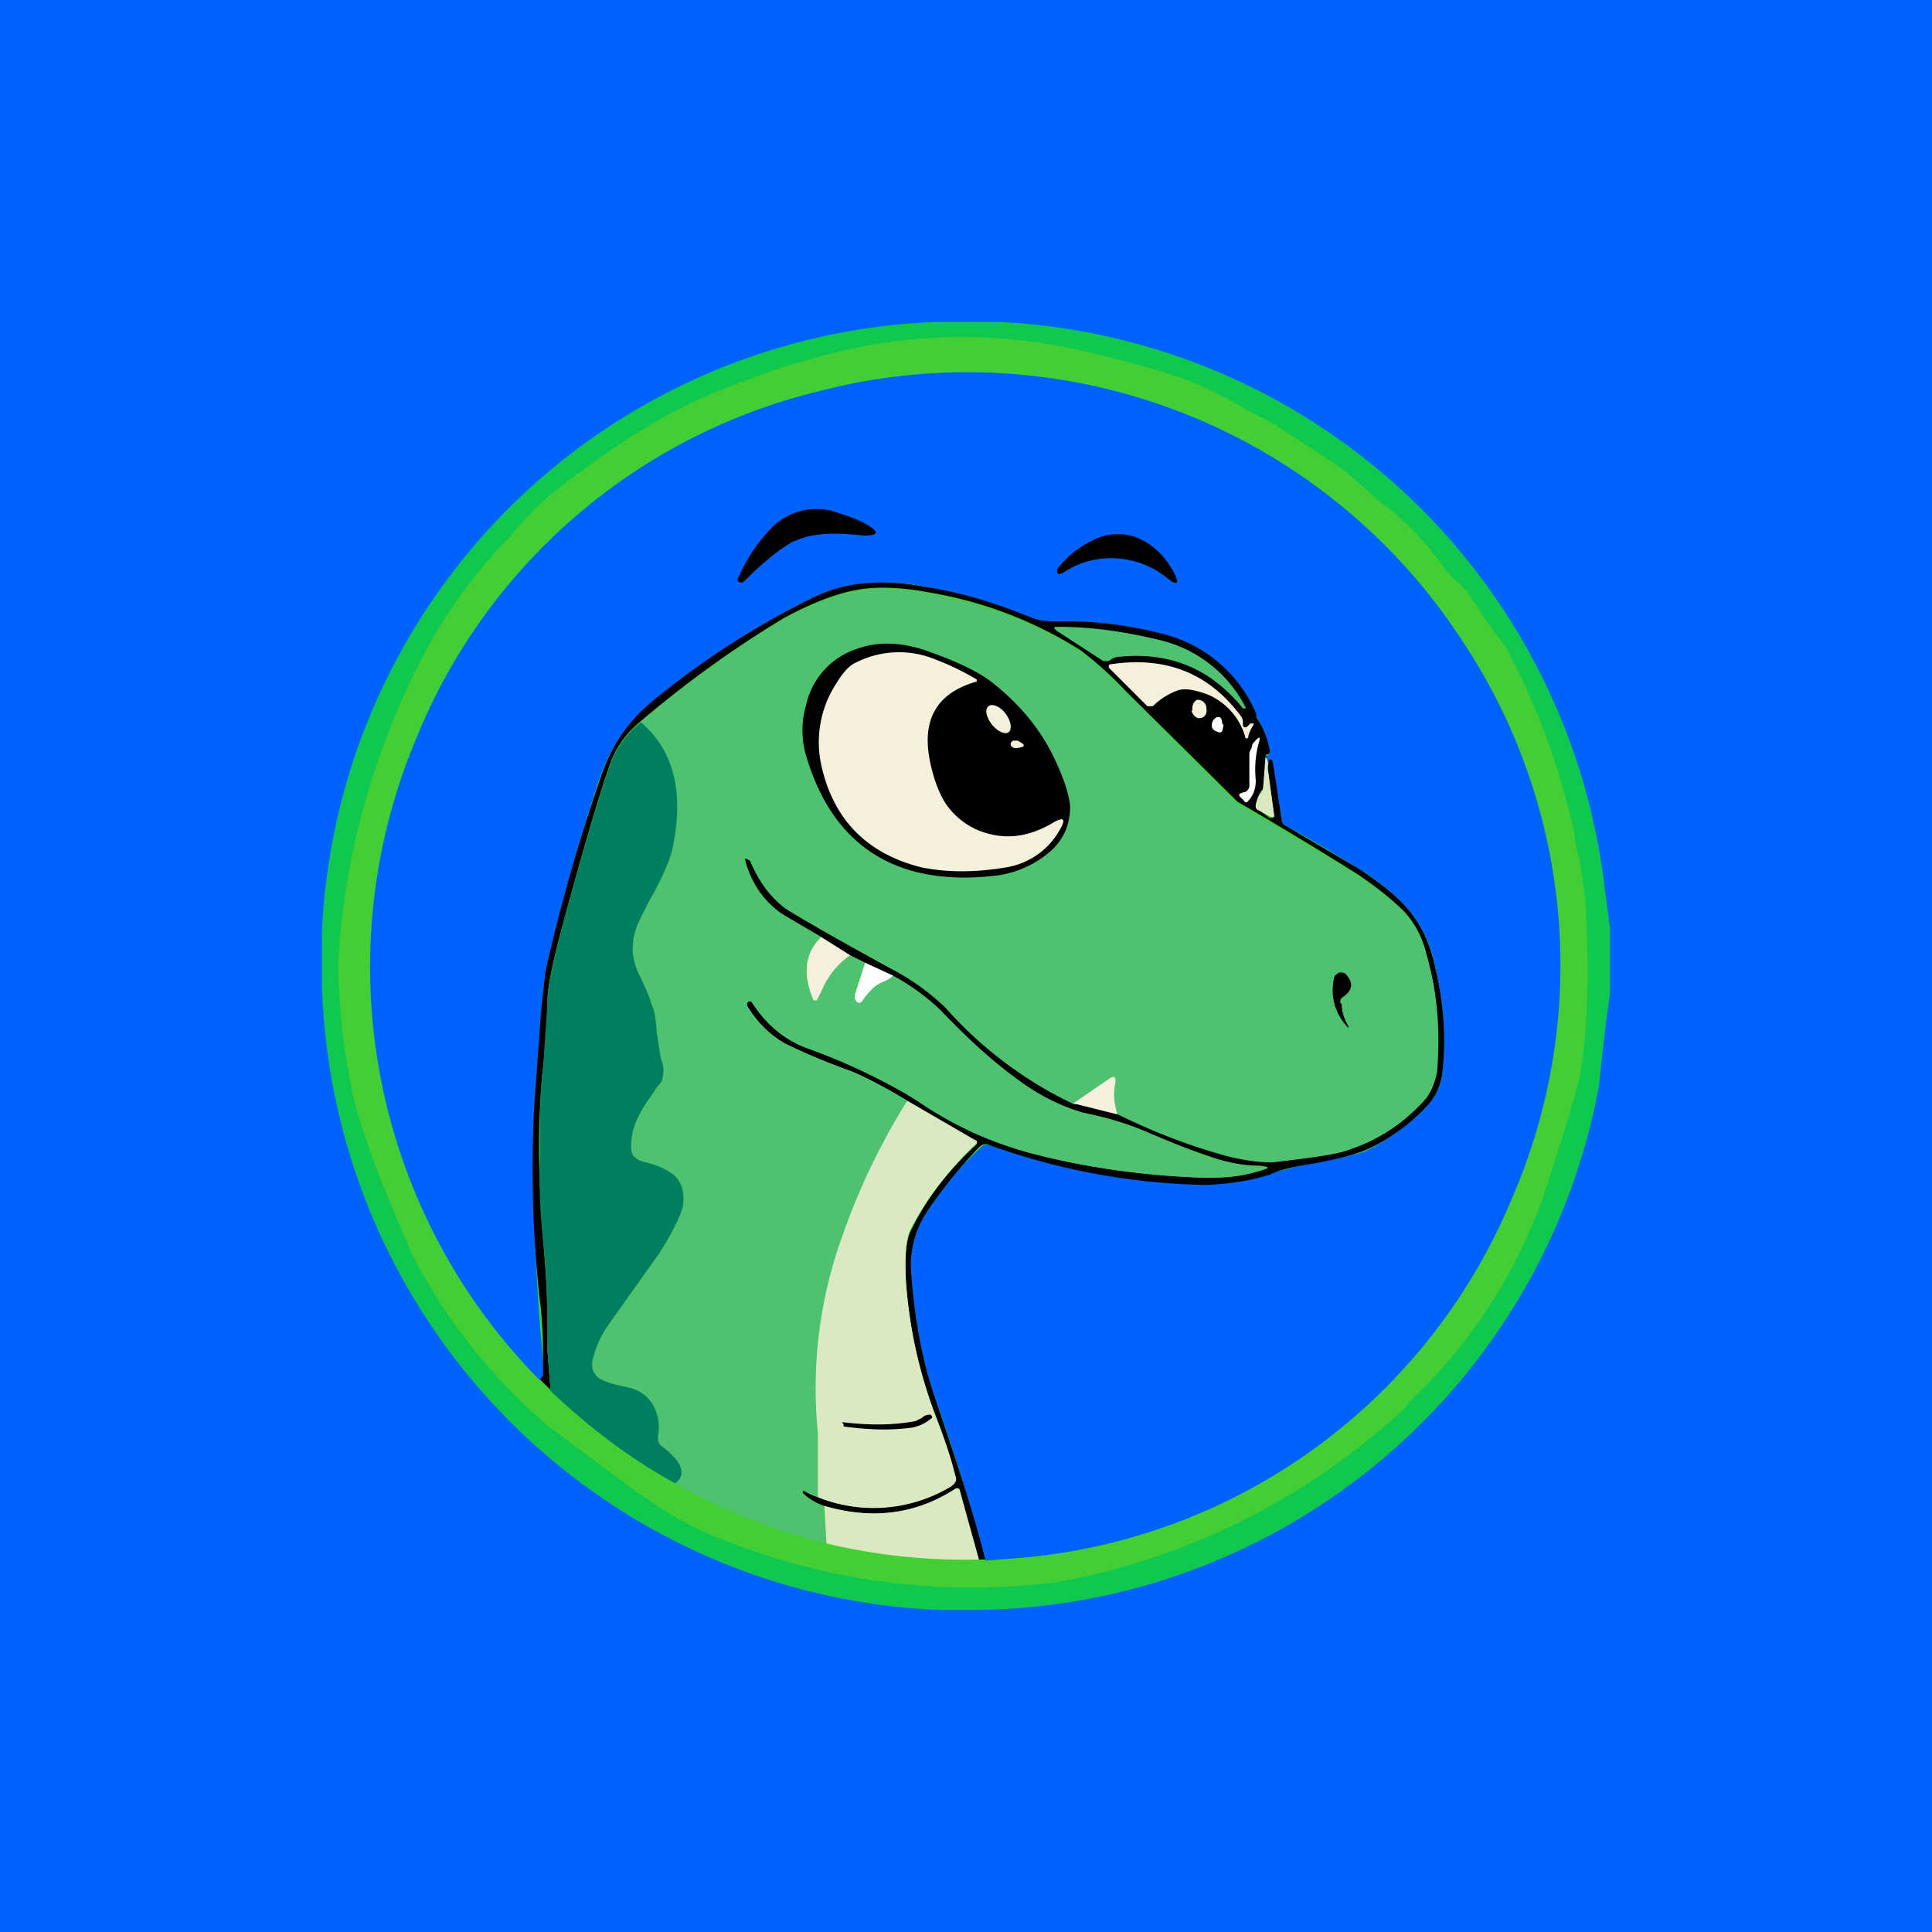 <!-- by TradingView --><svg width="18" height="18" viewBox="0 0 18 18" xmlns="http://www.w3.org/2000/svg"><path fill="#0063FF" d="M0 0h18v18H0z"/><path d="M9.32 3a5.97 5.97 0 0 1 5.63 5.27l.05.38v.6a19.87 19.87 0 0 0-.1.85A5.96 5.96 0 0 1 9.1 15h-.35A6 6 0 0 1 3 9.18v-.5A5.95 5.95 0 0 1 8.72 3h.6Z" fill="#10C84D"/><path d="M13.12 13.09a6.43 6.43 0 0 1-3.27 1.65 6.23 6.23 0 0 1-3.36-.5c-.2-.1-.43-.24-.68-.43l-.7-.52a5.34 5.34 0 0 1-1.26-1.58c-.28-.64-.46-1.11-.54-1.42a6.12 6.12 0 0 1-.16-1.31 7.04 7.04 0 0 1 .88-3.03A4.76 4.76 0 0 1 4.75 5c.14-.17.27-.3.39-.4.38-.3.76-.56 1.13-.76a4.83 4.83 0 0 1 .7-.3c.24-.1.42-.15.54-.18a4.93 4.93 0 0 1 2.66-.07c.39.09.7.18.94.27a3.66 3.66 0 0 1 .49.25l.25.13.54.35c.1.06.2.15.34.27.04.04.1.1.2.17a2.7 2.7 0 0 1 .45.46c.09.12.15.2.2.23.07.06.13.15.2.26l.1.15.15.2a6.76 6.76 0 0 1 .64 1.74c0 .06.02.15.05.25l.05.36c.04.68.02 1.2-.04 1.59-.04.2-.16.6-.36 1.2a4.83 4.83 0 0 1-1.25 1.9Z" fill="#43CE35"/><path d="M9.18 14.53c-.12-.44-.27-.95-.48-1.54-.11-.33-.18-.7-.21-1.13a.9.9 0 0 1 .14-.56c.14-.21.3-.42.5-.6a.08.08 0 0 1 .09-.03 6.23 6.23 0 0 0 2.02.36c.22 0 .42-.03.6-.1l.4-.1c.22-.03.37-.07.47-.1.21-.1.4-.24.58-.42.09-.1.14-.2.15-.33.04-.36 0-.73-.1-1.1a1.1 1.1 0 0 0-.25-.44 2.1 2.1 0 0 0-.42-.34c-.18-.11-.4-.25-.68-.4a.08.08 0 0 1-.05-.07 19.2 19.2 0 0 0-.1-.55l-.02.01-.01.07c0-.05 0-.08-.02-.11l.02-.01c.01 0 .02-.02.01-.03a.82.82 0 0 0-.1-.31.12.12 0 0 1-.02-.05l-.01-.03c-.17-.36-.46-.6-.88-.7a3.28 3.28 0 0 0-.96-.12c-.1 0-.18-.01-.25-.04a4.89 4.89 0 0 0-.97-.29 1.7 1.7 0 0 0-1.06.1c-.48.24-.99.56-1.5.98-.23.19-.4.43-.5.75a19.1 19.1 0 0 0-.49 1.77l-.04.37-.06.84a19.38 19.38 0 0 0 .09 2.5l-.01.05-.03.03A5.48 5.48 0 0 1 3.87 6.9a5.43 5.43 0 0 1 3.74-3.25 5.5 5.5 0 0 1 6.02 2.33 5.45 5.45 0 0 1 .45 5.2 5.46 5.46 0 0 1-4.52 3.33l-.38.03Z" fill="#0063FF"/><path d="M7.4 5.04c-.13.07-.28.19-.45.36a.11.11 0 0 1-.04.03l-.03-.01a.03.03 0 0 1 0-.04c.07-.16.16-.3.27-.42a.59.59 0 0 1 .6-.2c.13.04.25.08.33.13.12.07.1.1-.03.1l-.1-.01c-.24-.02-.42 0-.54.06ZM10.1 5.24a.8.8 0 0 0-.2.1l-.03.01-.02-.01V5.3a.9.9 0 0 1 .32-.26.51.51 0 0 1 .4-.04c.16.06.28.17.37.34.05.1.03.12-.06.05a.83.83 0 0 0-.78-.15ZM11.8 7.05l-.03.27c0 .02 0 .03-.02.05a.35.35 0 0 0-.05.13c0 .02 0 .04.03.05l.1.07h.03c.01-.01.02-.02.01-.03l-.06-.43.01-.07c0-.01.01-.02.03-.01l.01.03.08.52c0 .03.02.06.05.07l.68.4c.18.12.32.23.42.34.12.13.2.28.25.45.1.36.14.73.1 1.09a.55.55 0 0 1-.15.33c-.17.18-.37.32-.58.41-.1.04-.25.08-.47.12-.19.03-.32.06-.4.1-.18.06-.38.09-.6.1a6.3 6.3 0 0 1-2.02-.37.08.08 0 0 0-.1.02c-.19.2-.35.4-.49.61a.9.9 0 0 0-.14.56c.03.42.1.8.21 1.13.2.59.37 1.1.48 1.54h-.06l-.18-.65c0-.02-.02-.02-.04 0-.37.23-.78.28-1.22.15a.53.53 0 0 1-.2-.12v-.01c0-.02 0-.02.01-.01l.13.05c.4.17.82.14 1.24-.1.04-.02.06-.05.04-.09-.05-.18-.1-.36-.18-.55a4.33 4.33 0 0 1-.28-1.27c-.01-.22 0-.38.05-.47.14-.29.34-.55.6-.79.02-.02.02-.04-.01-.05l-.62-.36a4.1 4.1 0 0 0-.53-.28c-.3-.1-.5-.2-.62-.26a.96.96 0 0 1-.35-.35v-.02l.01-.02H7c.13.2.3.35.5.42.39.15.74.32 1.06.51l.48.28c.16.07.33.13.52.19.46.13.99.21 1.59.24.2.01.4 0 .58-.06.11-.03.1-.04 0-.05-.17 0-.34-.04-.5-.1a6.57 6.57 0 0 1-.56-.22 2.9 2.9 0 0 0-.62-.18 1.9 1.9 0 0 1-.51-.26 4.81 4.81 0 0 1-.77-.68 2 2 0 0 0-.45-.33l-.26-.12-.14-.07-.27-.17-.34-.2A.85.85 0 0 1 6.94 8h.04c.08.2.19.35.34.45.13.1.46.28.99.57.22.13.4.25.5.36.45.46.85.76 1.2.9l.4.09.25.1c.33.15.57.24.73.28.19.05.34.07.46.06.35-.03.57-.06.66-.08.3-.1.57-.27.77-.51.06-.07.1-.16.1-.25.04-.4 0-.75-.09-1.08a.93.93 0 0 0-.2-.39c-.1-.1-.24-.22-.45-.36a35.77 35.77 0 0 0-1.11-.67l-1.04-1.03a3.4 3.4 0 0 0-.42-.38 3.82 3.82 0 0 0-1.41-.54c-.27-.05-.5-.06-.7-.02-.2.04-.42.13-.66.26a10.06 10.06 0 0 0-1.33.96.89.89 0 0 0-.28.38c-.12.34-.26.83-.43 1.45-.1.37-.16.63-.16.79 0 .22-.02.42-.04.6a7.4 7.4 0 0 0-.03 1.1l.03.51c.03.34.05.68.04 1.03l.03.37a7.83 7.83 0 0 1-.1-.1l.03-.03v-.04c0-.23 0-.45-.03-.66a11.14 11.14 0 0 1-.05-1.86l.06-.83.04-.37a16.42 16.42 0 0 1 .5-1.77c.1-.32.26-.56.49-.75a7.68 7.68 0 0 1 1.5-.97c.3-.15.66-.18 1.06-.1.33.05.65.15.97.28.07.03.15.04.25.04.32-.01.64.03.96.11a1.28 1.28 0 0 1 .89.74l.01.05c.06.09.1.19.12.3 0 .02 0 .03-.02.04h-.02Z"/><path d="M10.4 10.38a.63.63 0 0 1-.01-.28c0-.07-.01-.09-.07-.04l-.31.23a3.73 3.73 0 0 1-1.2-.9 2.16 2.16 0 0 0-.5-.36c-.53-.29-.86-.48-1-.57A.92.92 0 0 1 7 8.02h-.01L6.95 8h-.02c.08.25.2.43.38.53l.34.2c-.16.16-.18.36-.07.58.01.02.02.02.03 0l.05-.1a.75.75 0 0 1 .26-.31l.14.07-.1.28c0 .03 0 .06.02.08.02.02.03.02.05 0 .03-.05.07-.1.11-.13a.4.4 0 0 1 .09-.05.28.28 0 0 0 .08-.06 2 2 0 0 1 .46.33c.3.31.56.54.77.68a1.9 1.9 0 0 0 .6.28 2.9 2.9 0 0 1 .55.17l.53.22c.17.05.34.09.5.1.12 0 .12.01.01.04-.18.05-.38.07-.58.06a7.23 7.23 0 0 1-1.6-.24 3.43 3.43 0 0 1-1-.47c-.31-.2-.66-.36-1.05-.5-.2-.08-.37-.22-.5-.43h-.03l-.01.02v.02c.1.16.21.27.35.35.12.06.32.15.62.26.1.04.28.13.53.28-.26.4-.46.82-.61 1.25-.1.3-.17.6-.2.9-.04.32-.05.63-.03.94v.6a.57.57 0 0 1-.13-.06h-.02v.02c.07.06.13.1.2.12l.03.35a5.52 5.52 0 0 1-1.41-.56c.11-.08.07-.2-.13-.35a.09.09 0 0 1-.03-.1c.02-.1 0-.2-.04-.27a.37.37 0 0 0-.22-.17l-.09-.02a.57.57 0 0 1-.2-.07c-.06-.05-.08-.11-.05-.2.03-.11.07-.2.14-.3l.47-.66c.12-.19.2-.33.21-.42.04-.13.01-.24-.07-.31a.73.73 0 0 0-.3-.13c-.06-.02-.1-.06-.1-.12 0-.1.02-.2.07-.3a2.26 2.26 0 0 1 .2-.32.27.27 0 0 0 .02-.18 1.43 1.43 0 0 1-.05-.27 1.2 1.2 0 0 0-.04-.27 2.14 2.14 0 0 0-.12-.25.56.56 0 0 1 0-.56c.03-.03.05-.08.08-.14.12-.2.19-.37.22-.48.12-.54.02-.94-.3-1.2a10.06 10.06 0 0 1 1.34-.96c.24-.13.46-.22.66-.26.2-.04.43-.03.7.02.57.11 1.04.3 1.4.54.1.06.24.19.43.38l1.03 1.03.25.15.87.52c.2.14.36.26.45.36.1.1.16.23.2.39.1.33.13.69.1 1.08-.02.1-.05.18-.1.25-.21.24-.47.41-.78.5-.1.03-.31.06-.66.1-.12 0-.28-.02-.46-.07a5.62 5.62 0 0 1-.98-.38ZM11.6 6.6h-.02c-.3-.37-.68-.53-1.16-.48a.16.16 0 0 0-.09.04h-.05l-.43-.28c-.04-.03-.04-.04.01-.04.33 0 .64.05.93.12a1.21 1.21 0 0 1 .82.64Z" fill="#4EC271"/><path d="M9.22 6.34c.26.2.47.44.61.74.08.17.13.32.14.43 0 .16-.05.29-.16.4a.95.95 0 0 1-.55.25c-.9.1-1.5-.27-1.75-1.12a.84.84 0 0 1 0-.47.71.71 0 0 1 .46-.52c.21-.08.45-.07.71.03.22.08.4.16.54.26Z"/><path d="M9.1 6.35c-.36.1-.51.34-.44.72.03.16.08.3.14.4.07.11.17.2.3.26.24.1.47.08.72-.07.09-.05.11-.03.06.06a.7.7 0 0 1-.5.36c-.29.05-.56.05-.8 0-.51-.13-.82-.45-.93-.96a1 1 0 0 1 .14-.75c.06-.1.12-.17.19-.2a.89.89 0 0 1 .75-.02c.13.05.25.11.37.18v.02ZM11.62 6.77l.03-.03h.03v.01c-.03.05-.05.09-.05.12l-.01.01c-.01 0-.02 0-.02-.02a.61.61 0 0 0-.35-.39c-.11-.04-.2-.06-.27-.04a.64.64 0 0 0-.24.15h-.05l-.36-.36V6.2l.01-.01c.52-.08.92.08 1.22.48a.1.1 0 0 1 .02.07v.02c.01.02.02.02.04.01Z" fill="#F5F0DC"/><path d="M11.1 6.62c.01.04.05.08.08.07.04 0 .07-.04.06-.09 0-.05-.04-.08-.08-.08-.03 0-.06.05-.05.1ZM9.24 6.75c.05.06.12.1.16.07.03-.03.02-.1-.03-.17s-.13-.1-.16-.07c-.04.03-.02.1.03.17Z" fill="#F5F0DC"/><path d="m11.4 6.75-.01.05c0 .02-.02.03-.04.02-.04-.01-.06-.03-.06-.06s.01-.06.05-.08c.02 0 .03 0 .04.02l.01.05Z" fill="#fff"/><path d="M5.97 6.73c.31.26.41.66.29 1.2-.03.11-.1.27-.22.48l-.07.14c-.1.19-.1.38 0 .56.04.09.08.17.1.25.03.05.04.14.05.27.02.12.03.22.05.27a.27.27 0 0 1-.01.18l-.04.05c-.08.12-.14.2-.17.27a.6.6 0 0 0-.07.3c0 .06.04.1.1.12.14.03.24.08.3.13.08.07.1.18.08.3-.03.1-.1.24-.22.43l-.47.66a.93.93 0 0 0-.14.3c-.03.09-.01.15.05.2.03.02.1.05.2.07l.09.02c.1.03.17.08.22.17.04.08.06.17.04.28 0 .04 0 .06.03.09.2.15.24.27.13.35-.42-.23-.8-.52-1.16-.86l-.03-.38c0-.34 0-.68-.04-1.02a5.33 5.33 0 0 1-.03-.77c0-.36 0-.64.03-.84l.04-.6c0-.16.06-.42.16-.8.17-.61.31-1.1.43-1.44a.89.89 0 0 1 .28-.38Z" fill="#007E60"/><path d="M11.6 7.38a.07.07 0 0 0 .04-.07v-.3l.02-.04a.5.5 0 0 1 .01-.04c.07-.08.08-.08.05.02a.96.96 0 0 0-.02.32c0 .07-.02.14-.07.19-.01.02-.03.02-.04 0l-.03-.03c-.02-.02-.02-.03 0-.04l.03-.01Z" fill="#fff"/><path d="M9.44 6.9h.04c.08.04.08.06-.01.07-.02 0-.03 0-.05-.02-.01-.02 0-.04.02-.05Z" fill="#F5F0DC"/><path d="m11.81 7.15.06.44v.02h-.03l-.11-.06a.04.04 0 0 1-.03-.05c.01-.05.03-.1.06-.13a.11.11 0 0 0 .01-.05l.02-.27c.02.03.03.06.02.1Z" fill="#DAE9C2"/><path d="m7.65 8.73.27.17a.75.75 0 0 0-.26.32l-.05.1h-.03c-.1-.23-.09-.43.07-.59Z" fill="#F5F0DC"/><path d="m8.06 8.97.26.12a.28.28 0 0 1-.1.06.4.4 0 0 0-.08.05.76.76 0 0 0-.11.13c-.02.02-.03.02-.05 0-.02-.02-.02-.05-.01-.08l.09-.28Z" fill="#fff"/><path d="M12.5 9.35c0 .09.03.14.04.17.04.07.03.07-.01.02a.49.49 0 0 1-.1-.43c0-.02.03-.04.05-.05.03 0 .05 0 .07.03.06.07.05.14-.04.2a.05.05 0 0 0-.02.06Z"/><path d="m10.4 10.38-.4-.1.32-.22c.06-.05.08-.03.07.04-.02.08-.01.18.02.28Z" fill="#F5F0DC"/><path d="m8.46 10.26.62.36c.03.01.03.03 0 .05-.25.24-.45.5-.6.79-.04.09-.05.24-.04.47.03.43.12.85.28 1.27.07.19.14.37.18.55.02.04 0 .07-.04.1a1.4 1.4 0 0 1-1.24.1v-.6a4.17 4.17 0 0 1 .23-1.84c.15-.43.35-.85.6-1.25Z" fill="#DAE9C2"/><path d="M8.67 13.22a.38.38 0 0 1-.17.08c-.21.03-.42.02-.64-.01v-.02l-.01-.01v-.01c.24.03.47.03.68-.01l.06-.03c.03-.03.06-.03.08-.03.02.02.02.03 0 .04Z"/><path d="M9.12 14.53a5.56 5.56 0 0 1-1.42-.15l-.02-.35c.44.13.85.08 1.22-.16.02-.01.03 0 .04.01l.18.65Z" fill="#DAE9C2"/></svg>